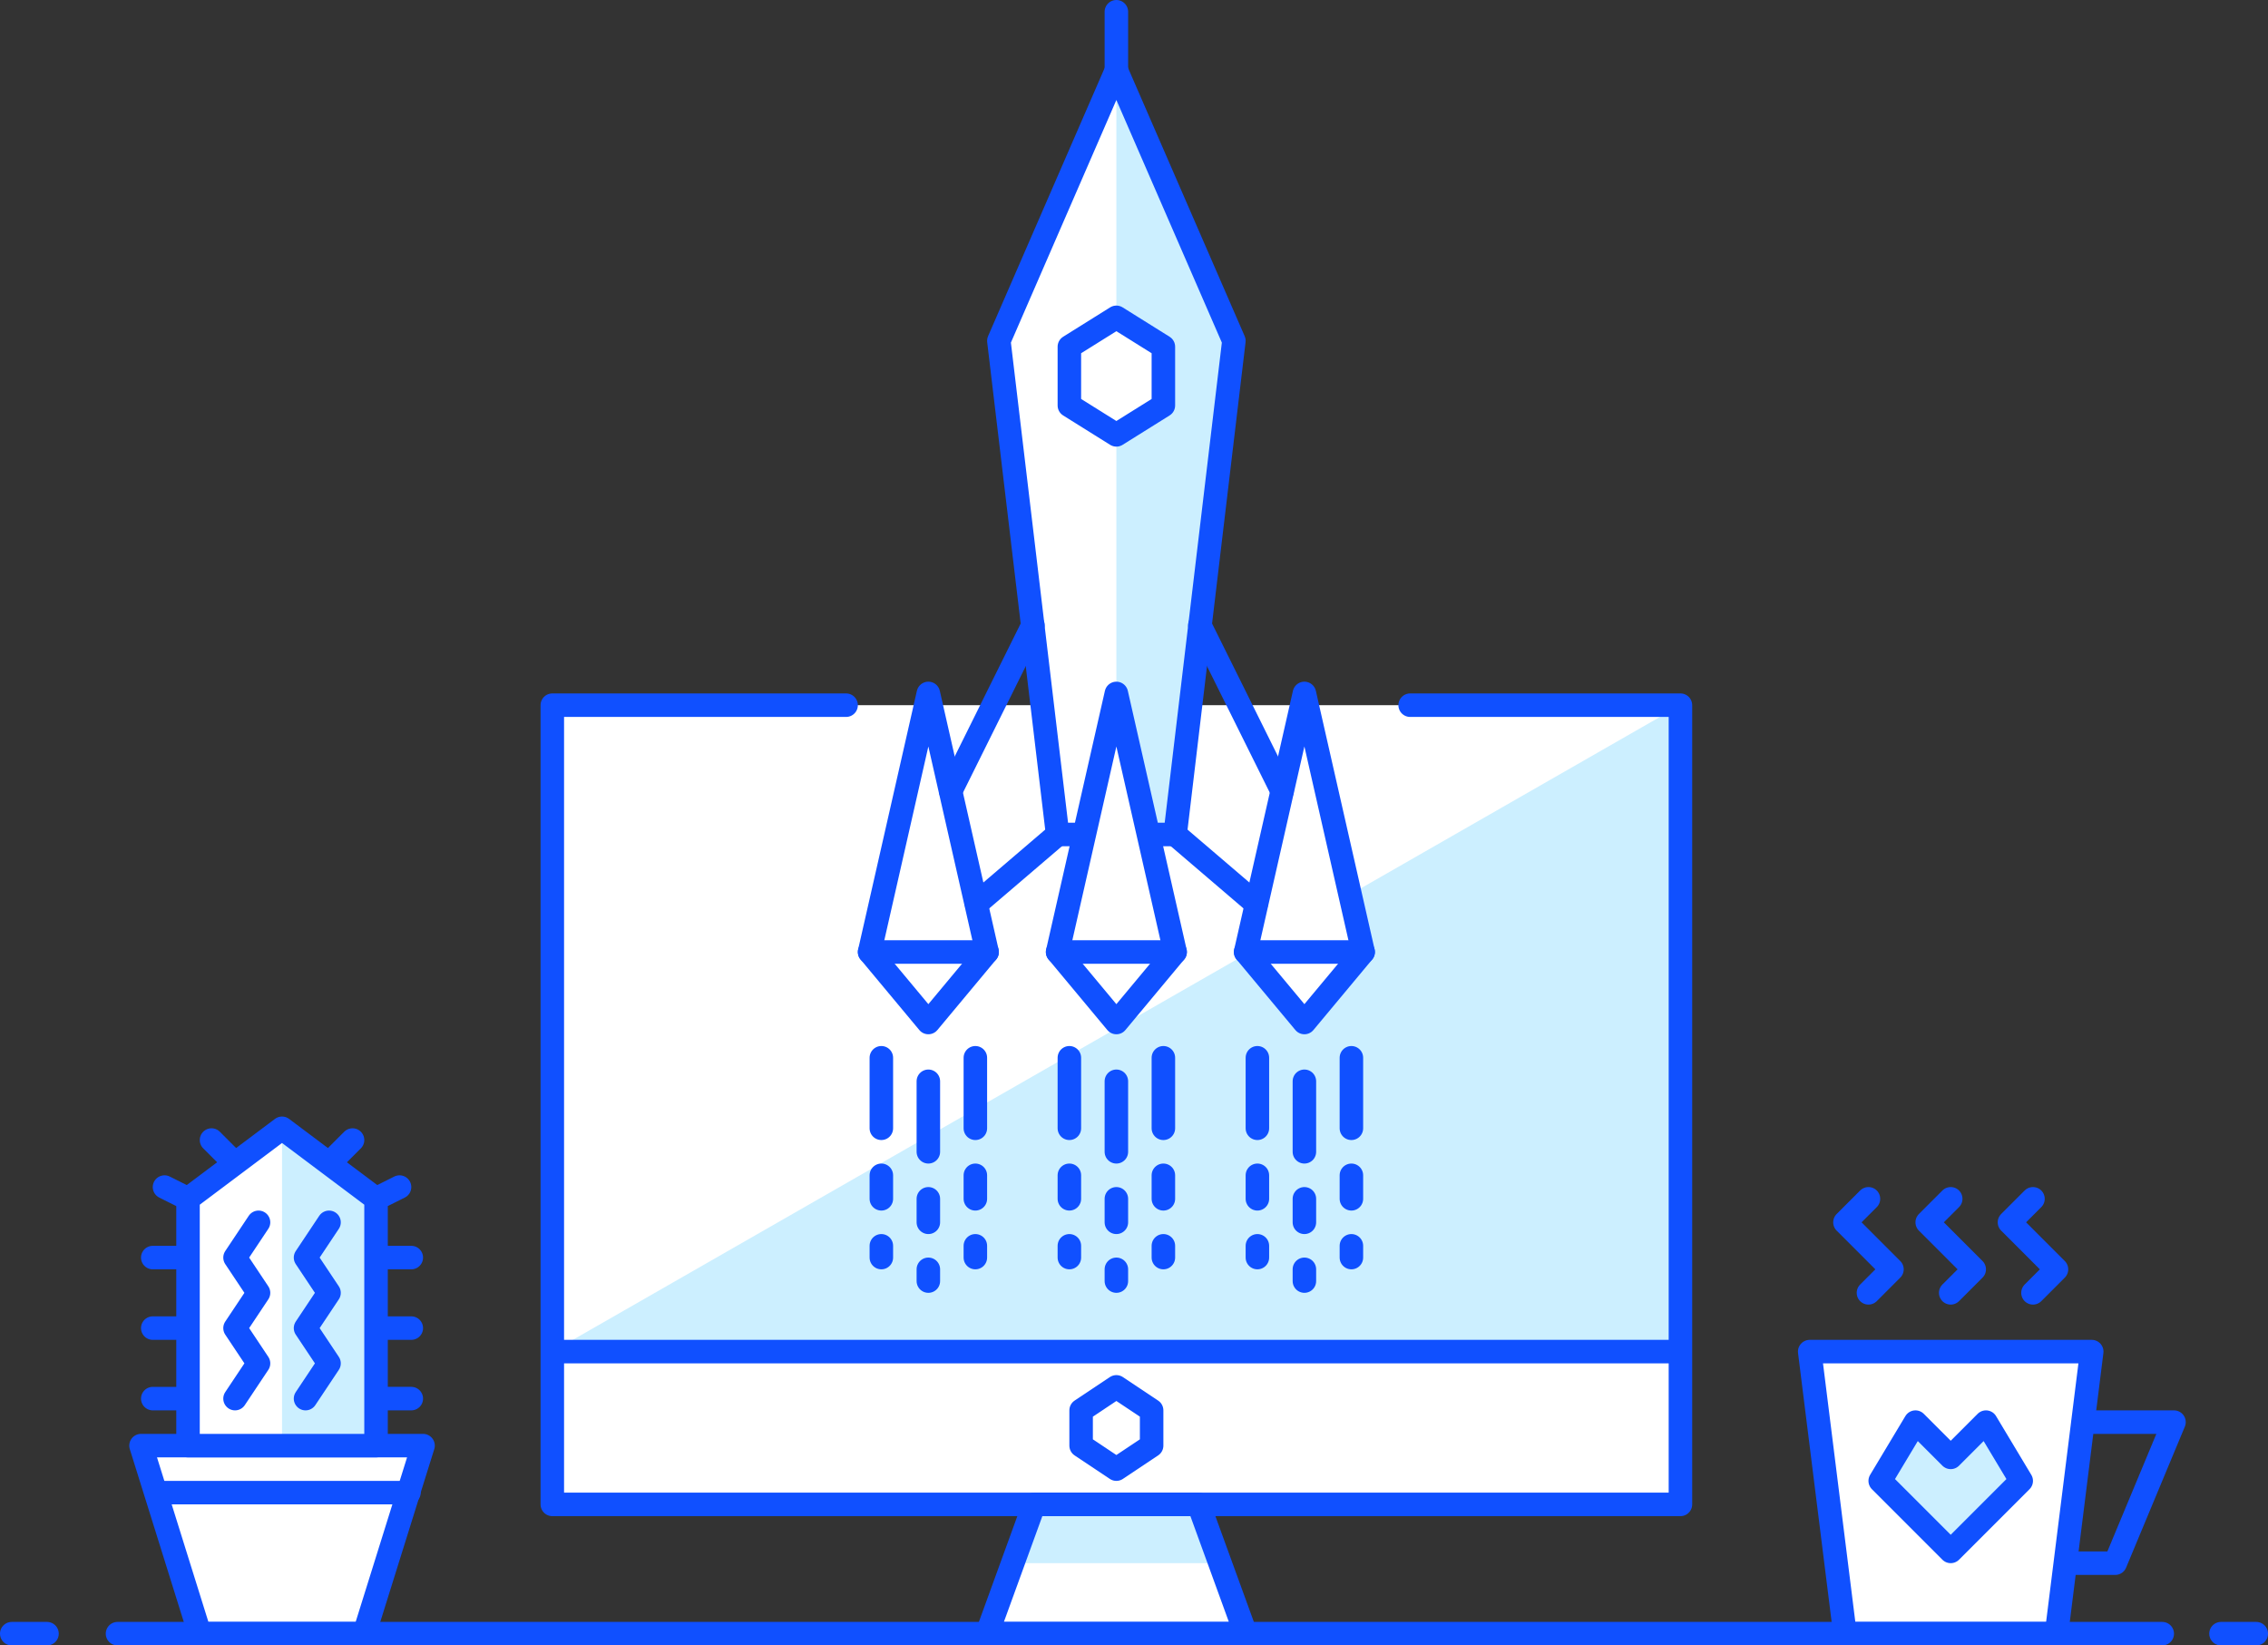 <svg width="193" height="140" viewBox="0 0 193 140" xmlns="http://www.w3.org/2000/svg">
  <rect x="0" y="0" width="193" height="140" fill="#333333" stroke="none"/>
  <g fill="none" fill-rule="evenodd">
    <path d="M31 139H17l-5-16h24l-5 16zm144 0h-18l-3-24h24l-3 24z" stroke="#1050FF" stroke-width="2" fill="#FFF" fill-rule="nonzero" stroke-linejoin="round"/>
    <path d="M32 123H16v-21l8-6 8 6v21zm74 16l-4-11H88l-4 11h22zm14-79h23v68H47V60h73z" fill="#FFF" fill-rule="nonzero"/>
    <path fill="#FFF" fill-rule="nonzero" d="M90 71l-5-42L95 6l10 23-5 42z"/>
    <path d="M24 96l8 6v21h-8V96zm79.8 37l-1.8-5H88l-1.8 5h17.6zM95 6l10 23-5 42h-5V6zm48 54v55H47l96-55z" fill="#CCEFFF" fill-rule="nonzero"/>
    <path d="M159 110l2-2-4-4 2-2m7 8l2-2-4-4 2-2m7 8l2-2-4-4 2-2" stroke="#1050FF" stroke-width="2" stroke-linecap="round" stroke-linejoin="round"/>
    <path stroke="#1050FF" stroke-width="2" stroke-linejoin="round" d="M98 123l-3 2-3-2v-3l3-2 3 2z"/>
    <path d="M106 139l-4-11H88l-4 11h22zm-74-16H16v-21l8-6 8 6v21zm-16-16h-3 3zm0-5l-2-1 2 1zm0 11h-3 3zm0 6h-3 3zm16-12h3-3zm0 6h3-3zm0 6h3-3zM20 99l-2-2 2 2zm12 3l2-1-2 1zm-4-3l2-2-2 2zm-14.7 28h21.5-21.5z" stroke="#1050FF" stroke-width="2" stroke-linecap="round" stroke-linejoin="round"/>
    <path d="M20 119l2-3-2-3 2-3-2-3 2-3m4 15l2-3-2-3 2-3-2-3 2-3M10 139h174m5 0h3M1 139h3" stroke="#1050FF" stroke-width="2" stroke-linecap="round" stroke-linejoin="round"/>
    <path stroke="#1050FF" stroke-width="2" fill="#FFF" fill-rule="nonzero" stroke-linejoin="round" d="M99 34.5L95 37l-4-2.5v-5l4-2.5 4 2.5z"/>
    <path stroke="#1050FF" stroke-width="2" stroke-linecap="round" stroke-linejoin="round" d="M90 71l-5-42L95 6l10 23-5 42z"/>
    <path d="M84 81l-5 6-5-6 5-22 5 22zm16 0l-5 6-5-6 5-22 5 22zm16 0l-5 6-5-6 5-22 5 22z" stroke="#1050FF" stroke-width="2" fill="#FFF" fill-rule="nonzero" stroke-linecap="round" stroke-linejoin="round"/>
    <path d="M80.9 67.3l7-14.1m-4.8 23.7L90 71m19.1-3.7l-7-14.1m4.8 23.7L100 71M95 6V1M74 81h10m6 0h10m6 0h10" stroke="#1050FF" stroke-width="2" stroke-linecap="round" stroke-linejoin="round"/>
    <path stroke="#1050FF" stroke-width="2" fill="#CCEFFF" fill-rule="nonzero" stroke-linejoin="round" d="M166 132l6-6-3-5-3 3-3-3-3 5z"/>
    <path stroke="#1050FF" stroke-width="2" stroke-linecap="round" stroke-linejoin="round" d="M177.3 121h7.7l-5 12h-4.2M95 92v6m0 4v2m4-14v6m0 4v2m-8-12v6m0 4v2m4 6v1m4-3v1m-8-1v1M79 92v6m0 4v2m4-14v6m0 4v2m-8-12v6m0 4v2m4 6v1m4-3v1m-8-1v1M111 92v6m0 4v2m4-14v6m0 4v2m-8-12v6m0 4v2m4 6v1m4-3v1m-8-1v1M120 60h23v68H47V60h25m-25 55h96"/>
  </g>
</svg>
